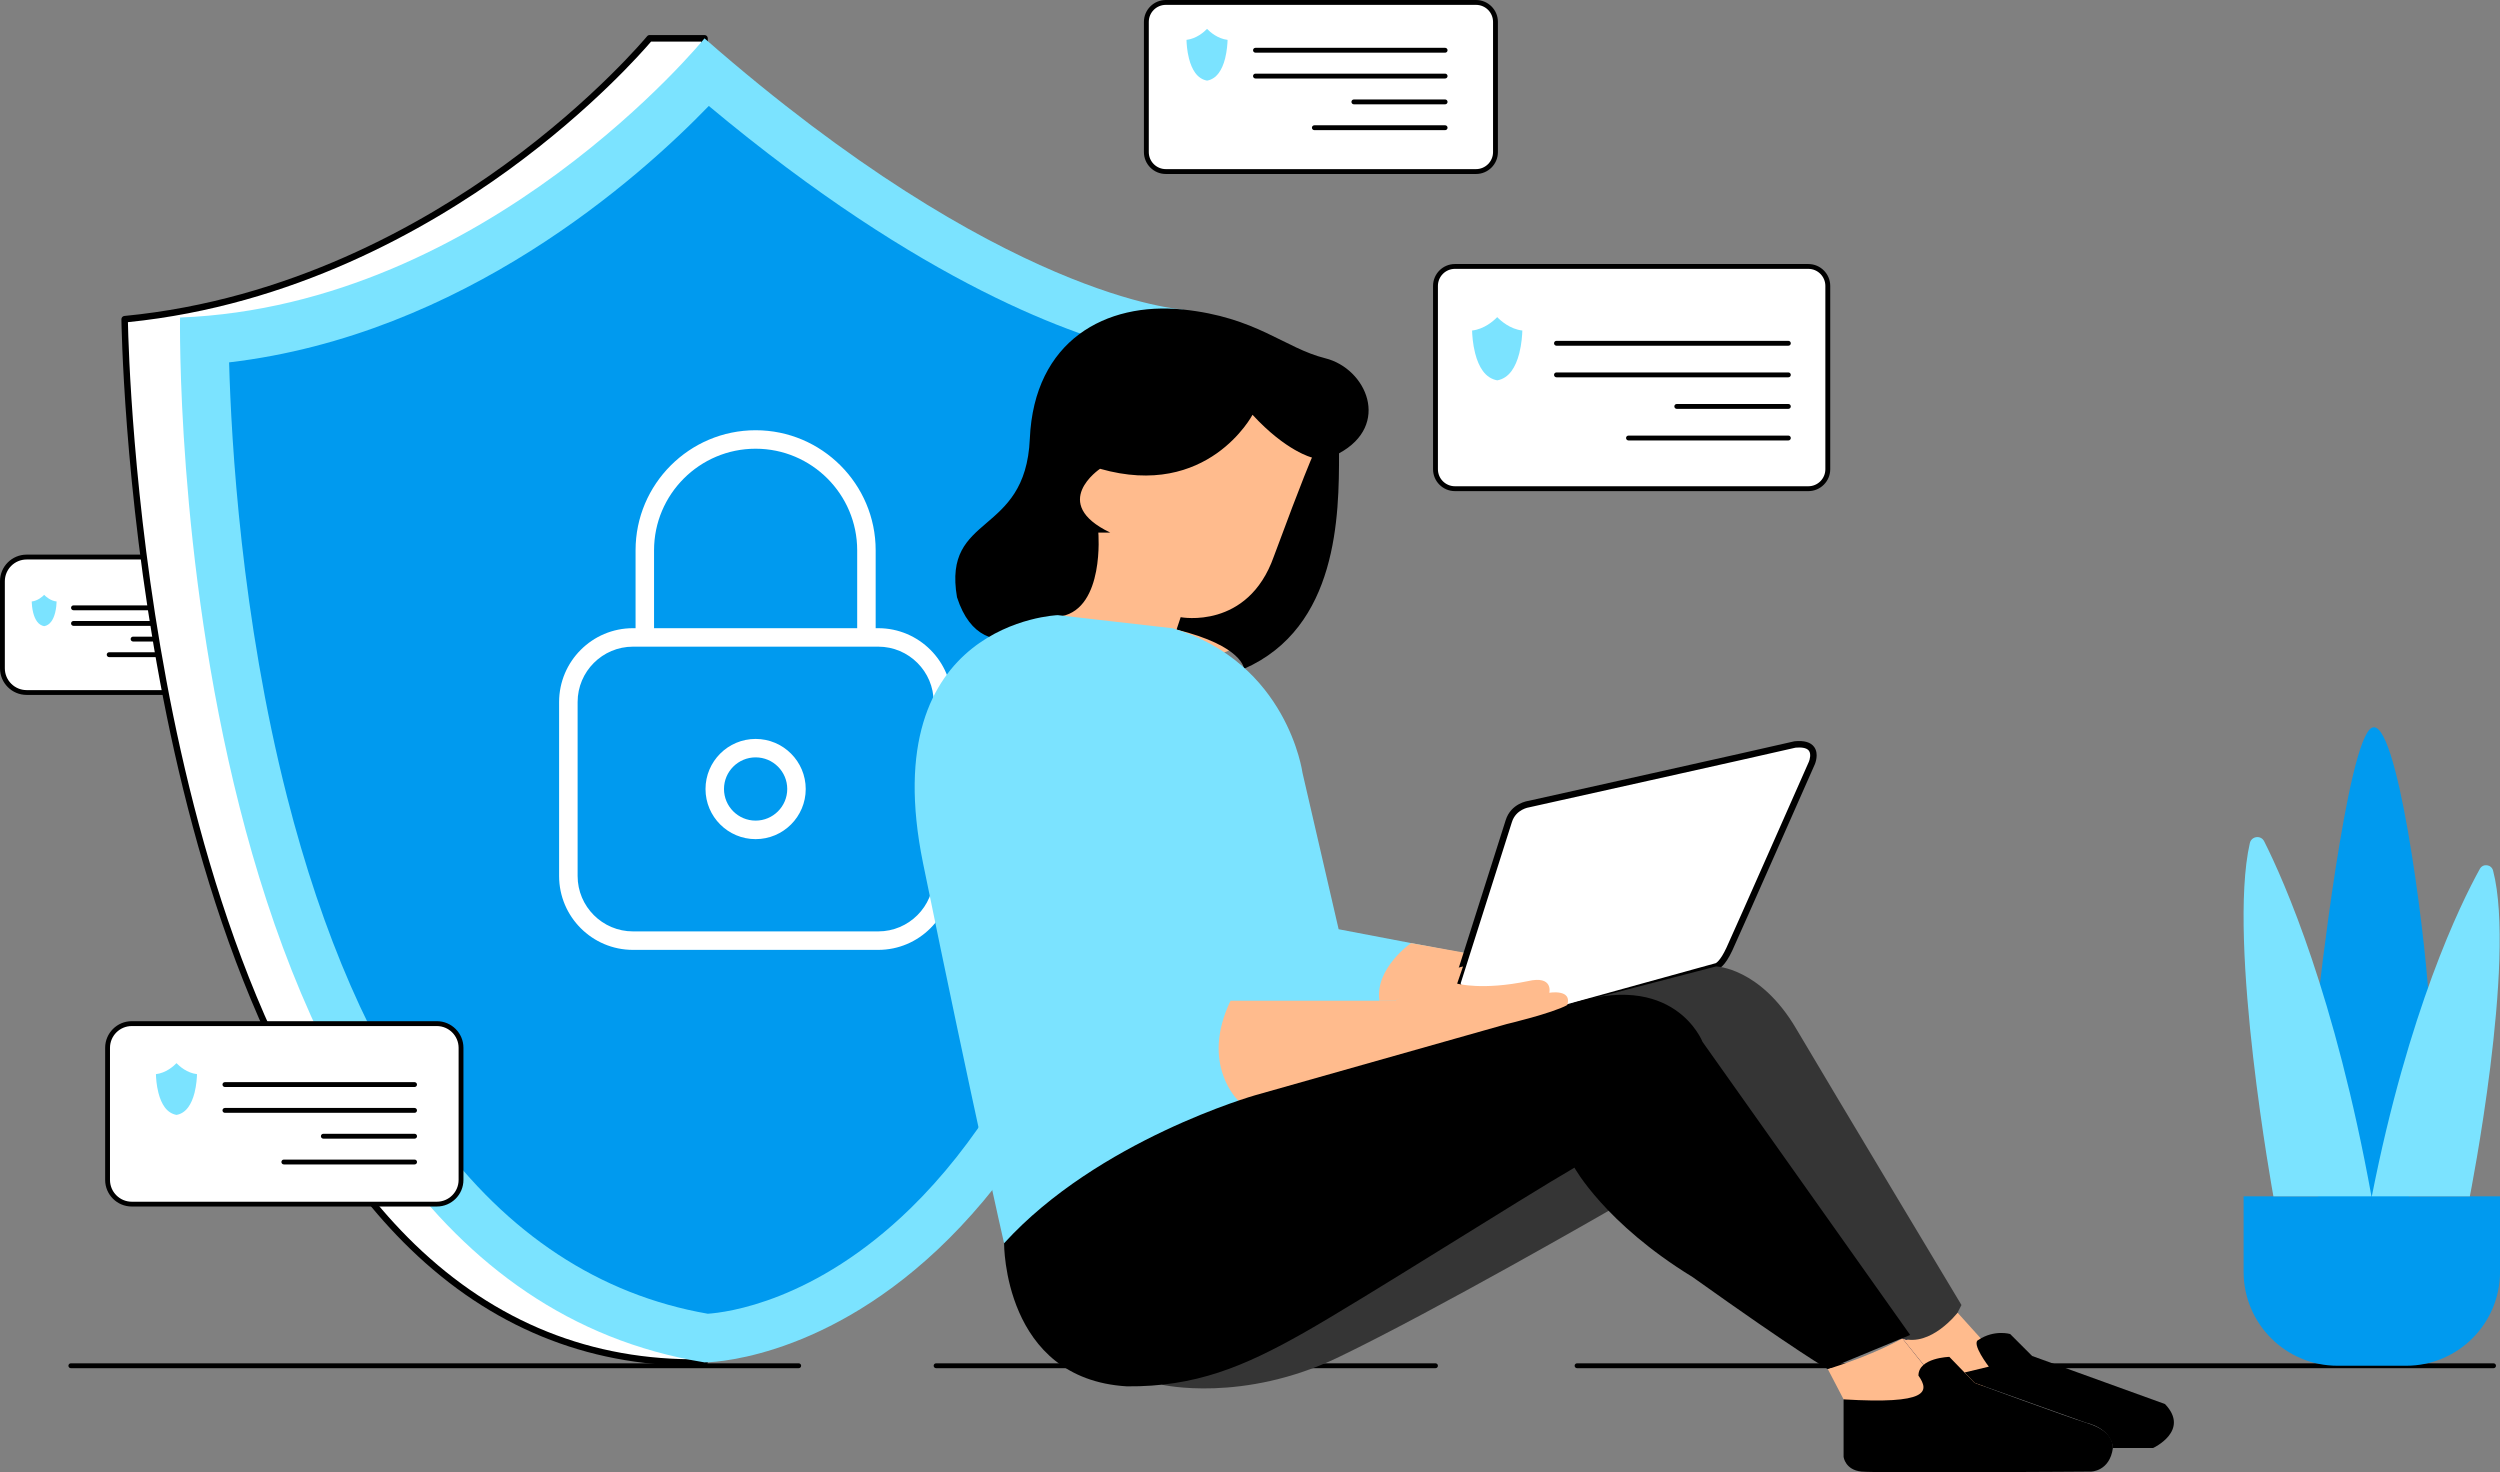 <?xml version="1.0" encoding="UTF-8"?>
<svg id="Layer_2" data-name="Layer 2" xmlns="http://www.w3.org/2000/svg" viewBox="0 0 698.04 411.09">
  <rect x="0" y="0" width="698.04" height="411.09" fill="#808080" stroke="none"/>
  <defs>
    <style>
      .cls-1 {
        fill: #fff;
      }

      .cls-2 {
        fill: #ffbb8d;
      }

      .cls-3 {
        fill: #7be3ff;
      }

      .cls-4 {
        fill: #009aef;
      }

      .cls-5 {
        fill: #161d44;
      }

      .cls-6 {
        fill: #353535;
      }
    </style>
  </defs>
  <g id="layer">
    <g>
      <g>
        <g>
          <rect class="cls-1" x=".68" y="155.54" width="51.91" height="37.82" rx="7.47" ry="7.47"/>
          <path d="M45.83,194.03H7.43c-4.1,0-7.43-3.33-7.43-7.43v-24.31c0-4.1,3.33-7.43,7.43-7.43H45.83c4.1,0,7.43,3.33,7.43,7.43v24.31c0,4.1-3.33,7.43-7.43,7.43ZM7.43,156.22c-3.35,0-6.08,2.73-6.08,6.08v24.31c0,3.35,2.73,6.08,6.08,6.08H45.83c3.35,0,6.08-2.73,6.08-6.08v-24.31c0-3.35-2.73-6.08-6.08-6.08H7.43Z"/>
        </g>
        <g>
          <path class="cls-3" d="M12.33,166.09c.51,.53,1.78,1.66,3.48,1.86-.02,.58-.09,1.85-.42,3.15-.26,1.01-.62,1.83-1.07,2.44-.53,.73-1.2,1.16-1.98,1.3-.78-.14-1.47-.57-2-1.3-.45-.62-.81-1.44-1.07-2.44-.33-1.3-.4-2.57-.42-3.15,1.69-.2,2.97-1.33,3.48-1.86Z"/>
          <path d="M52.59,170.39H20.52c-.37,0-.68-.3-.68-.68s.3-.68,.68-.68H52.59c.37,0,.68,.3,.68,.68s-.3,.68-.68,.68Z"/>
          <path d="M52.59,174.75H20.52c-.37,0-.68-.3-.68-.68s.3-.68,.68-.68H52.59c.37,0,.68,.3,.68,.68s-.3,.68-.68,.68Z"/>
          <path d="M52.59,179.12h-15.43c-.37,0-.68-.3-.68-.68s.3-.68,.68-.68h15.43c.37,0,.68,.3,.68,.68s-.3,.68-.68,.68Z"/>
          <path d="M52.59,183.48H30.48c-.37,0-.68-.3-.68-.68s.3-.68,.68-.68h22.11c.37,0,.68,.3,.68,.68s-.3,.68-.68,.68Z"/>
        </g>
      </g>
      <g>
        <rect class="cls-1" x="320.08" y=".68" width="97.49" height="47.22" rx="6.01" ry="6.01"/>
        <path d="M412.13,48.58h-86.62c-3.37,0-6.11-2.74-6.11-6.11V6.11c0-3.37,2.74-6.11,6.11-6.11h86.62c3.37,0,6.11,2.74,6.11,6.11V42.47c0,3.37-2.74,6.11-6.11,6.11ZM325.51,1.36c-2.62,0-4.75,2.13-4.75,4.75V42.47c0,2.62,2.13,4.75,4.75,4.75h86.62c2.62,0,4.75-2.13,4.75-4.75V6.11c0-2.62-2.13-4.75-4.75-4.75h-86.62Z"/>
      </g>
      <g>
        <rect class="cls-1" x="400.81" y="74.39" width="109.54" height="62.06" rx="6.01" ry="6.01"/>
        <path d="M504.92,137.13h-98.68c-3.37,0-6.11-2.74-6.11-6.11v-51.19c0-3.37,2.74-6.11,6.11-6.11h98.68c3.37,0,6.11,2.74,6.11,6.11v51.19c0,3.37-2.74,6.11-6.11,6.11Zm-98.68-62.06c-2.62,0-4.75,2.13-4.75,4.76v51.19c0,2.62,2.13,4.75,4.75,4.75h98.68c2.62,0,4.75-2.13,4.75-4.75v-51.19c0-2.62-2.13-4.76-4.75-4.76h-98.68Z"/>
      </g>
      <path d="M223.01,382.02H19.78c-.37,0-.68-.3-.68-.68s.3-.68,.68-.68H223.01c.37,0,.68,.3,.68,.68s-.3,.68-.68,.68Z"/>
      <path d="M696.24,382.02h-255.9c-.37,0-.68-.3-.68-.68s.3-.68,.68-.68h255.9c.37,0,.68,.3,.68,.68s-.3,.68-.68,.68Z"/>
      <g>
        <g>
          <path class="cls-1" d="M196.71,10.71h-15.34S123.93,80.55,34.81,89.13c0,0,3.08,294.95,161.9,291.27V10.71Z"/>
          <path d="M193.8,381.34c-30.21,0-56.86-10.96-79.24-32.61-40.71-39.36-60.47-107.87-69.88-158.42-10.18-54.7-10.77-100.72-10.78-101.18,0-.47,.35-.86,.82-.91,45.82-4.41,83.05-25.4,106.22-42.23,25.13-18.26,39.59-35.7,39.74-35.87,.17-.21,.43-.33,.7-.33h15.34c.5,0,.9,.4,.9,.9V380.4c0,.49-.39,.89-.88,.9-.98,.02-1.95,.03-2.92,.03ZM35.72,89.95c.13,6.44,1.33,49.54,10.74,100.07,9.36,50.27,28.99,118.39,69.36,157.42,22.53,21.78,49.42,32.55,79.98,32.08V11.61h-14.01c-2.13,2.5-16.36,18.82-39.75,35.82-23.22,16.87-60.46,37.89-106.32,42.52Z"/>
        </g>
        <path class="cls-3" d="M196.71,10.71S136.02,85.32,50.27,88.66c0,0-4.5,267.13,146.44,291.74,0,0,125.77,.69,143.57-254.21l-10.06-39.78s-50.09-2.7-133.51-75.7Z"/>
        <path class="cls-4" d="M197.59,366.81c-30.16-5.27-55.84-22.14-76.35-50.17-17.37-23.73-31.2-55.42-41.09-94.18-12.77-50.04-15.58-99.11-16.18-121.28,65.24-7.65,114.3-51.28,133.94-71.6,59.98,50.11,102.76,64.57,121.33,68.72l7.36,29.11c-3.99,54.82-13.43,101.59-28.07,139.03-11.63,29.74-26.52,53.59-44.24,70.89-26.81,26.17-51.56,29.15-56.7,29.49Z"/>
      </g>
      <path class="cls-3" d="M418.04,88.54c1.03,1.06,3.6,3.35,7.02,3.75-.03,1.16-.18,3.73-.85,6.35-.52,2.03-1.24,3.69-2.15,4.93-1.07,1.47-2.42,2.35-4,2.63-1.58-.28-2.96-1.16-4.03-2.63-.91-1.24-1.63-2.9-2.15-4.93-.67-2.62-.82-5.19-.85-6.35,3.42-.4,5.99-2.69,7.02-3.75Z"/>
      <path d="M400.81,382.02h-139.44c-.37,0-.68-.3-.68-.68s.3-.68,.68-.68h139.44c.37,0,.68,.3,.68,.68s-.3,.68-.68,.68Z"/>
      <path d="M499.34,96.53h-64.75c-.37,0-.68-.3-.68-.68s.3-.68,.68-.68h64.75c.37,0,.68,.3,.68,.68s-.3,.68-.68,.68Z"/>
      <path d="M499.34,105.35h-64.75c-.37,0-.68-.3-.68-.68s.3-.68,.68-.68h64.75c.37,0,.68,.3,.68,.68s-.3,.68-.68,.68Z"/>
      <path d="M499.34,114.16h-31.16c-.37,0-.68-.3-.68-.68s.3-.68,.68-.68h31.16c.37,0,.68,.3,.68,.68s-.3,.68-.68,.68Z"/>
      <path d="M499.34,122.98h-44.64c-.37,0-.68-.3-.68-.68s.3-.68,.68-.68h44.64c.37,0,.68,.3,.68,.68s-.3,.68-.68,.68Z"/>
      <g>
        <path class="cls-3" d="M337.02,8.06c.84,.87,2.94,2.74,5.74,3.07-.03,.95-.15,3.05-.69,5.2-.42,1.66-1.02,3.02-1.76,4.03-.88,1.2-1.98,1.92-3.27,2.15-1.29-.23-2.42-.95-3.3-2.15-.74-1.02-1.34-2.37-1.76-4.03-.55-2.14-.67-4.25-.69-5.2,2.8-.33,4.9-2.2,5.74-3.07Z"/>
        <path d="M403.5,14.71h-52.95c-.37,0-.68-.3-.68-.68s.3-.68,.68-.68h52.95c.37,0,.68,.3,.68,.68s-.3,.68-.68,.68Z"/>
        <path d="M403.5,21.92h-52.95c-.37,0-.68-.3-.68-.68s.3-.68,.68-.68h52.95c.37,0,.68,.3,.68,.68s-.3,.68-.68,.68Z"/>
        <path d="M403.5,29.13h-25.48c-.37,0-.68-.3-.68-.68s.3-.68,.68-.68h25.48c.37,0,.68,.3,.68,.68s-.3,.68-.68,.68Z"/>
        <path d="M403.5,36.34h-36.51c-.37,0-.68-.3-.68-.68s.3-.68,.68-.68h36.51c.37,0,.68,.3,.68,.68s-.3,.68-.68,.68Z"/>
      </g>
      <g>
        <ellipse class="cls-4" cx="453.8" cy="247.94" rx="4.11" ry="2.79" transform="translate(134.78 654.93) rotate(-80.56)"/>
        <path d="M453.44,252.47c-.13,0-.26-.01-.38-.03-1.76-.29-2.86-2.55-2.45-5.03,.19-1.17,.69-2.23,1.4-2.97,.75-.79,1.66-1.14,2.55-1,.89,.15,1.63,.77,2.09,1.77,.43,.93,.56,2.09,.37,3.26-.38,2.3-1.93,4-3.56,4Zm.72-8.16c-.51,0-1.03,.26-1.5,.75-.58,.61-1,1.5-1.16,2.49-.33,1.95,.46,3.78,1.71,3.99,1.26,.21,2.58-1.27,2.91-3.22,.16-.99,.06-1.97-.29-2.74-.33-.71-.83-1.16-1.42-1.25-.08-.01-.16-.02-.24-.02Z"/>
      </g>
      <g>
        <path class="cls-4" d="M647.25,279.07s8.05-72.43,15-75.86c6.94-3.44,14.61,54.98,15.93,75.86l-6.34,62.65h-24.58v-62.65Z"/>
        <path class="cls-4" d="M626.45,334.04h71.6v21.07c0,14.48-11.75,26.23-26.23,26.23h-19.14c-14.48,0-26.23-11.75-26.23-26.23v-21.07h0Z"/>
        <path class="cls-3" d="M689.62,334.04s13.04-65.81,6.49-90.95c-.46-1.76-2.82-2.07-3.7-.48-5.47,9.89-19.9,39.42-30.16,91.43h27.37Z"/>
        <path class="cls-3" d="M634.77,334.04s-12.91-70.97-6.58-98.63c.45-1.96,3.09-2.31,4-.51,5.61,11.15,19.82,43.2,29.96,99.14h-27.37Z"/>
      </g>
      <g>
        <g>
          <rect class="cls-1" x="30.04" y="285.8" width="98.69" height="50.39" rx="7.47" ry="7.47"/>
          <path d="M121.97,336.88H36.79c-4.1,0-7.43-3.33-7.43-7.43v-36.89c0-4.1,3.33-7.43,7.43-7.43H121.97c4.1,0,7.43,3.33,7.43,7.43v36.89c0,4.1-3.33,7.43-7.43,7.43Zm-85.18-50.39c-3.35,0-6.08,2.73-6.08,6.08v36.89c0,3.35,2.73,6.08,6.08,6.08H121.97c3.35,0,6.08-2.73,6.08-6.08v-36.89c0-3.35-2.73-6.08-6.08-6.08H36.79Z"/>
        </g>
        <g>
          <path class="cls-3" d="M49.27,296.85c.84,.87,2.94,2.74,5.74,3.07-.03,.95-.15,3.05-.69,5.2-.42,1.66-1.02,3.02-1.76,4.03-.88,1.2-1.98,1.92-3.27,2.15-1.29-.23-2.42-.95-3.3-2.15-.74-1.02-1.34-2.37-1.76-4.03-.55-2.14-.67-4.25-.69-5.2,2.8-.33,4.9-2.2,5.74-3.07Z"/>
          <path d="M115.76,303.51H62.8c-.37,0-.68-.3-.68-.68s.3-.68,.68-.68h52.95c.37,0,.68,.3,.68,.68s-.3,.68-.68,.68Z"/>
          <path d="M115.76,310.72H62.8c-.37,0-.68-.3-.68-.68s.3-.68,.68-.68h52.95c.37,0,.68,.3,.68,.68s-.3,.68-.68,.68Z"/>
          <path d="M115.76,317.93h-25.48c-.37,0-.68-.3-.68-.68s.3-.68,.68-.68h25.48c.37,0,.68,.3,.68,.68s-.3,.68-.68,.68Z"/>
          <path d="M115.76,325.13h-36.51c-.37,0-.68-.3-.68-.68s.3-.68,.68-.68h36.51c.37,0,.68,.3,.68,.68s-.3,.68-.68,.68Z"/>
        </g>
      </g>
      <g>
        <path class="cls-1" d="M245.23,175.4h-.73v-21.75c0-18.48-15.04-33.52-33.52-33.52s-33.52,15.04-33.52,33.52v21.75h-.73c-11.37,0-20.62,9.25-20.62,20.62v48.58c0,11.37,9.25,20.62,20.62,20.62h68.49c11.37,0,20.62-9.25,20.62-20.62v-48.58c0-11.37-9.25-20.62-20.62-20.62Zm-62.61-21.75c0-15.64,12.72-28.36,28.36-28.36s28.36,12.72,28.36,28.36v21.75h-56.72v-21.75Zm78.07,90.95c0,8.53-6.94,15.46-15.46,15.46h-68.49c-8.53,0-15.46-6.94-15.46-15.46v-48.58c0-8.53,6.94-15.46,15.46-15.46h68.49c8.53,0,15.46,6.94,15.46,15.46v48.58Z"/>
        <path class="cls-1" d="M210.98,206.32c-7.71,0-13.99,6.27-13.99,13.99s6.27,13.99,13.99,13.99,13.99-6.27,13.99-13.99-6.27-13.99-13.99-13.99Zm0,22.81c-4.87,0-8.83-3.96-8.83-8.83s3.96-8.83,8.83-8.83,8.83,3.96,8.83,8.83-3.96,8.83-8.83,8.83Z"/>
      </g>
      <g>
        <polygon class="cls-2" points="340.28 98 293.77 130.75 284.69 169.84 302.3 198.18 347.16 180.02 368.9 144.51 370.83 107.91 340.28 98"/>
        <path d="M349.72,115.82s-12.44,23.68-42.57,15.07c0,0-14.35,9.59,2.87,17.83h-3.35s1.77,20.96-10.26,23.34c0,0-21.79,17.66-29.2-5.3-4.07-23.68,19.13-16.74,20.33-44.24,1.2-27.5,21.26-38.26,42.68-36.11,20.7,2.15,28.35,10.76,39.83,13.63,11.48,2.87,18.41,18.65,3.83,26.54,0,17.22-.24,48.61-26.54,60.17,0,0-.22-6.34-18.83-10.96l1.15-3.46s18.78,3.62,26.02-16.97c8.37-22.63,10.64-27.61,10.64-27.61,0,0-7.17-1.7-16.6-11.94Z"/>
        <rect class="cls-5" x="535.66" y="371.81" width="1.81" height="17.19" transform="translate(-119.92 420.8) rotate(-38.86)"/>
        <path class="cls-3" d="M295.34,171.76s-51.37,1.83-37.61,69.25c13.76,67.42,22.63,106.15,22.63,106.15l87.04-3.87,66.45-36.23,29.69-33.16-56.68-8.12-33.09-6.32-10.09-43.67s-4.13-30.73-36.23-40.36l-32.1-3.67Z"/>
        <path class="cls-2" d="M510.35,382.26l4.41,8.46,18.43,12.25,11.7-12.25-7.81-9.62-5.91-7.39s-7.88,4.61-20.82,8.55Z"/>
        <path class="cls-2" d="M531.17,373.71l10.78,13.38h14.76l.79-8.24-4.43-5.14-6.48-7.18s-8.36,5.5-14.32,7.58l-1.1-.4Z"/>
        <path d="M514.76,390.72v16.08s.45,3.64,5,4.09,64.07,0,64.07,0c0,0,5.23,0,6.13-6.59,0-3.4-2.95-5.68-7.5-7.04s-31.13-11.13-31.13-11.13l-7.04-7.27s-8.63,.23-8.63,5.23c3.18,4.54,2.73,8.05-20.9,6.64Z"/>
        <path d="M589.97,404.3h11.22s10.43-4.82,3.31-12.27l-37.1-13.42-6.13-6.13s-4.39-1.33-8.9,1.66c-2.03,.99,2.94,7.45,2.94,7.45l-6.77,1.63,2.81,2.9,31.13,11.13s6.88,1.29,7.5,7.04Z"/>
        <path class="cls-2" d="M393.99,263.32s-10.17,7.06-8.83,16.11h4.32l21.07-9.58v-3.54l-16.56-2.99Z"/>
        <g>
          <path class="cls-1" d="M421.28,229.26l-14.42,45.38,6.46,13.39,65.81-18.18s1.58-.18,3.76-4.89,23.01-51.93,23.01-51.93c0,0,2.54-5.87-4.71-5.15-9.24,2.17-74.3,16.64-74.3,16.64,0,0-4.28,.54-5.62,4.75Z"/>
          <path d="M413.32,288.93c-.34,0-.66-.19-.81-.51l-6.46-13.39c-.1-.21-.12-.45-.05-.67l14.42-45.38h0c1.49-4.7,6.17-5.34,6.37-5.37,.57-.13,65.07-14.47,74.2-16.62,.04,0,.08-.01,.12-.02,2.65-.26,4.47,.27,5.43,1.59,1.42,1.94,.25,4.7,.2,4.82-.21,.48-20.87,47.29-23.02,51.95-2.09,4.53-3.79,5.28-4.38,5.4l-65.77,18.17c-.08,.02-.16,.03-.24,.03Zm-5.49-14.36l5.98,12.39,65.08-17.98s.09-.02,.14-.03h0s1.24-.47,3.04-4.37c2.15-4.65,22.8-51.45,23.01-51.92,.22-.53,.67-2.12,0-3.04-.69-.93-2.39-.98-3.73-.86-9.36,2.2-73.6,16.48-74.25,16.63-.23,.03-3.81,.55-4.95,4.14l-14.31,45.04Z"/>
        </g>
        <path class="cls-6" d="M324.44,386.63s22.51,5.24,49.51-7.78c27-13.02,75.21-40.78,75.21-40.78l14.38-22.15-40.5-13.5-74.46,57.27-24.14,26.94Z"/>
        <path class="cls-6" d="M437.61,280.64l41.52-10.79s12.31,.28,22.37,17.34c10.07,17.06,46.17,77.19,46.17,77.19l-1.09,2.15s-7.43,9.66-15.42,7.18-93.56-93.07-93.56-93.07Z"/>
        <path class="cls-2" d="M343.59,279.43h45.89s14.26-8.65,19.02-9.58l-1.64,4.79s7,1.96,19.78-.7c7.14-1.66,5.96,3.25,5.96,3.25,0,0,6.49-1.1,5.01,3.45l-7.75,12.36-77.54,20.49-6.55-6.17s-10.75-10.03-2.19-27.89Z"/>
        <path d="M280.36,347.16s-.28,37.87,34.27,39.93c19.16,.17,32.66-5.49,49.3-14.9s61.55-37.99,75.68-46.16c0,0,8.48,15.53,32.97,30.53,29.83,21.28,37.76,25.7,37.76,25.7l23.01-9.52-57.98-81.84s-7.95-20.54-37.77-10.27c-4.31,2.32-16.9,5.3-16.9,5.3l-70.24,19.88s-43.89,12.49-70.12,41.35Z"/>
      </g>
    </g>
  </g>
</svg>